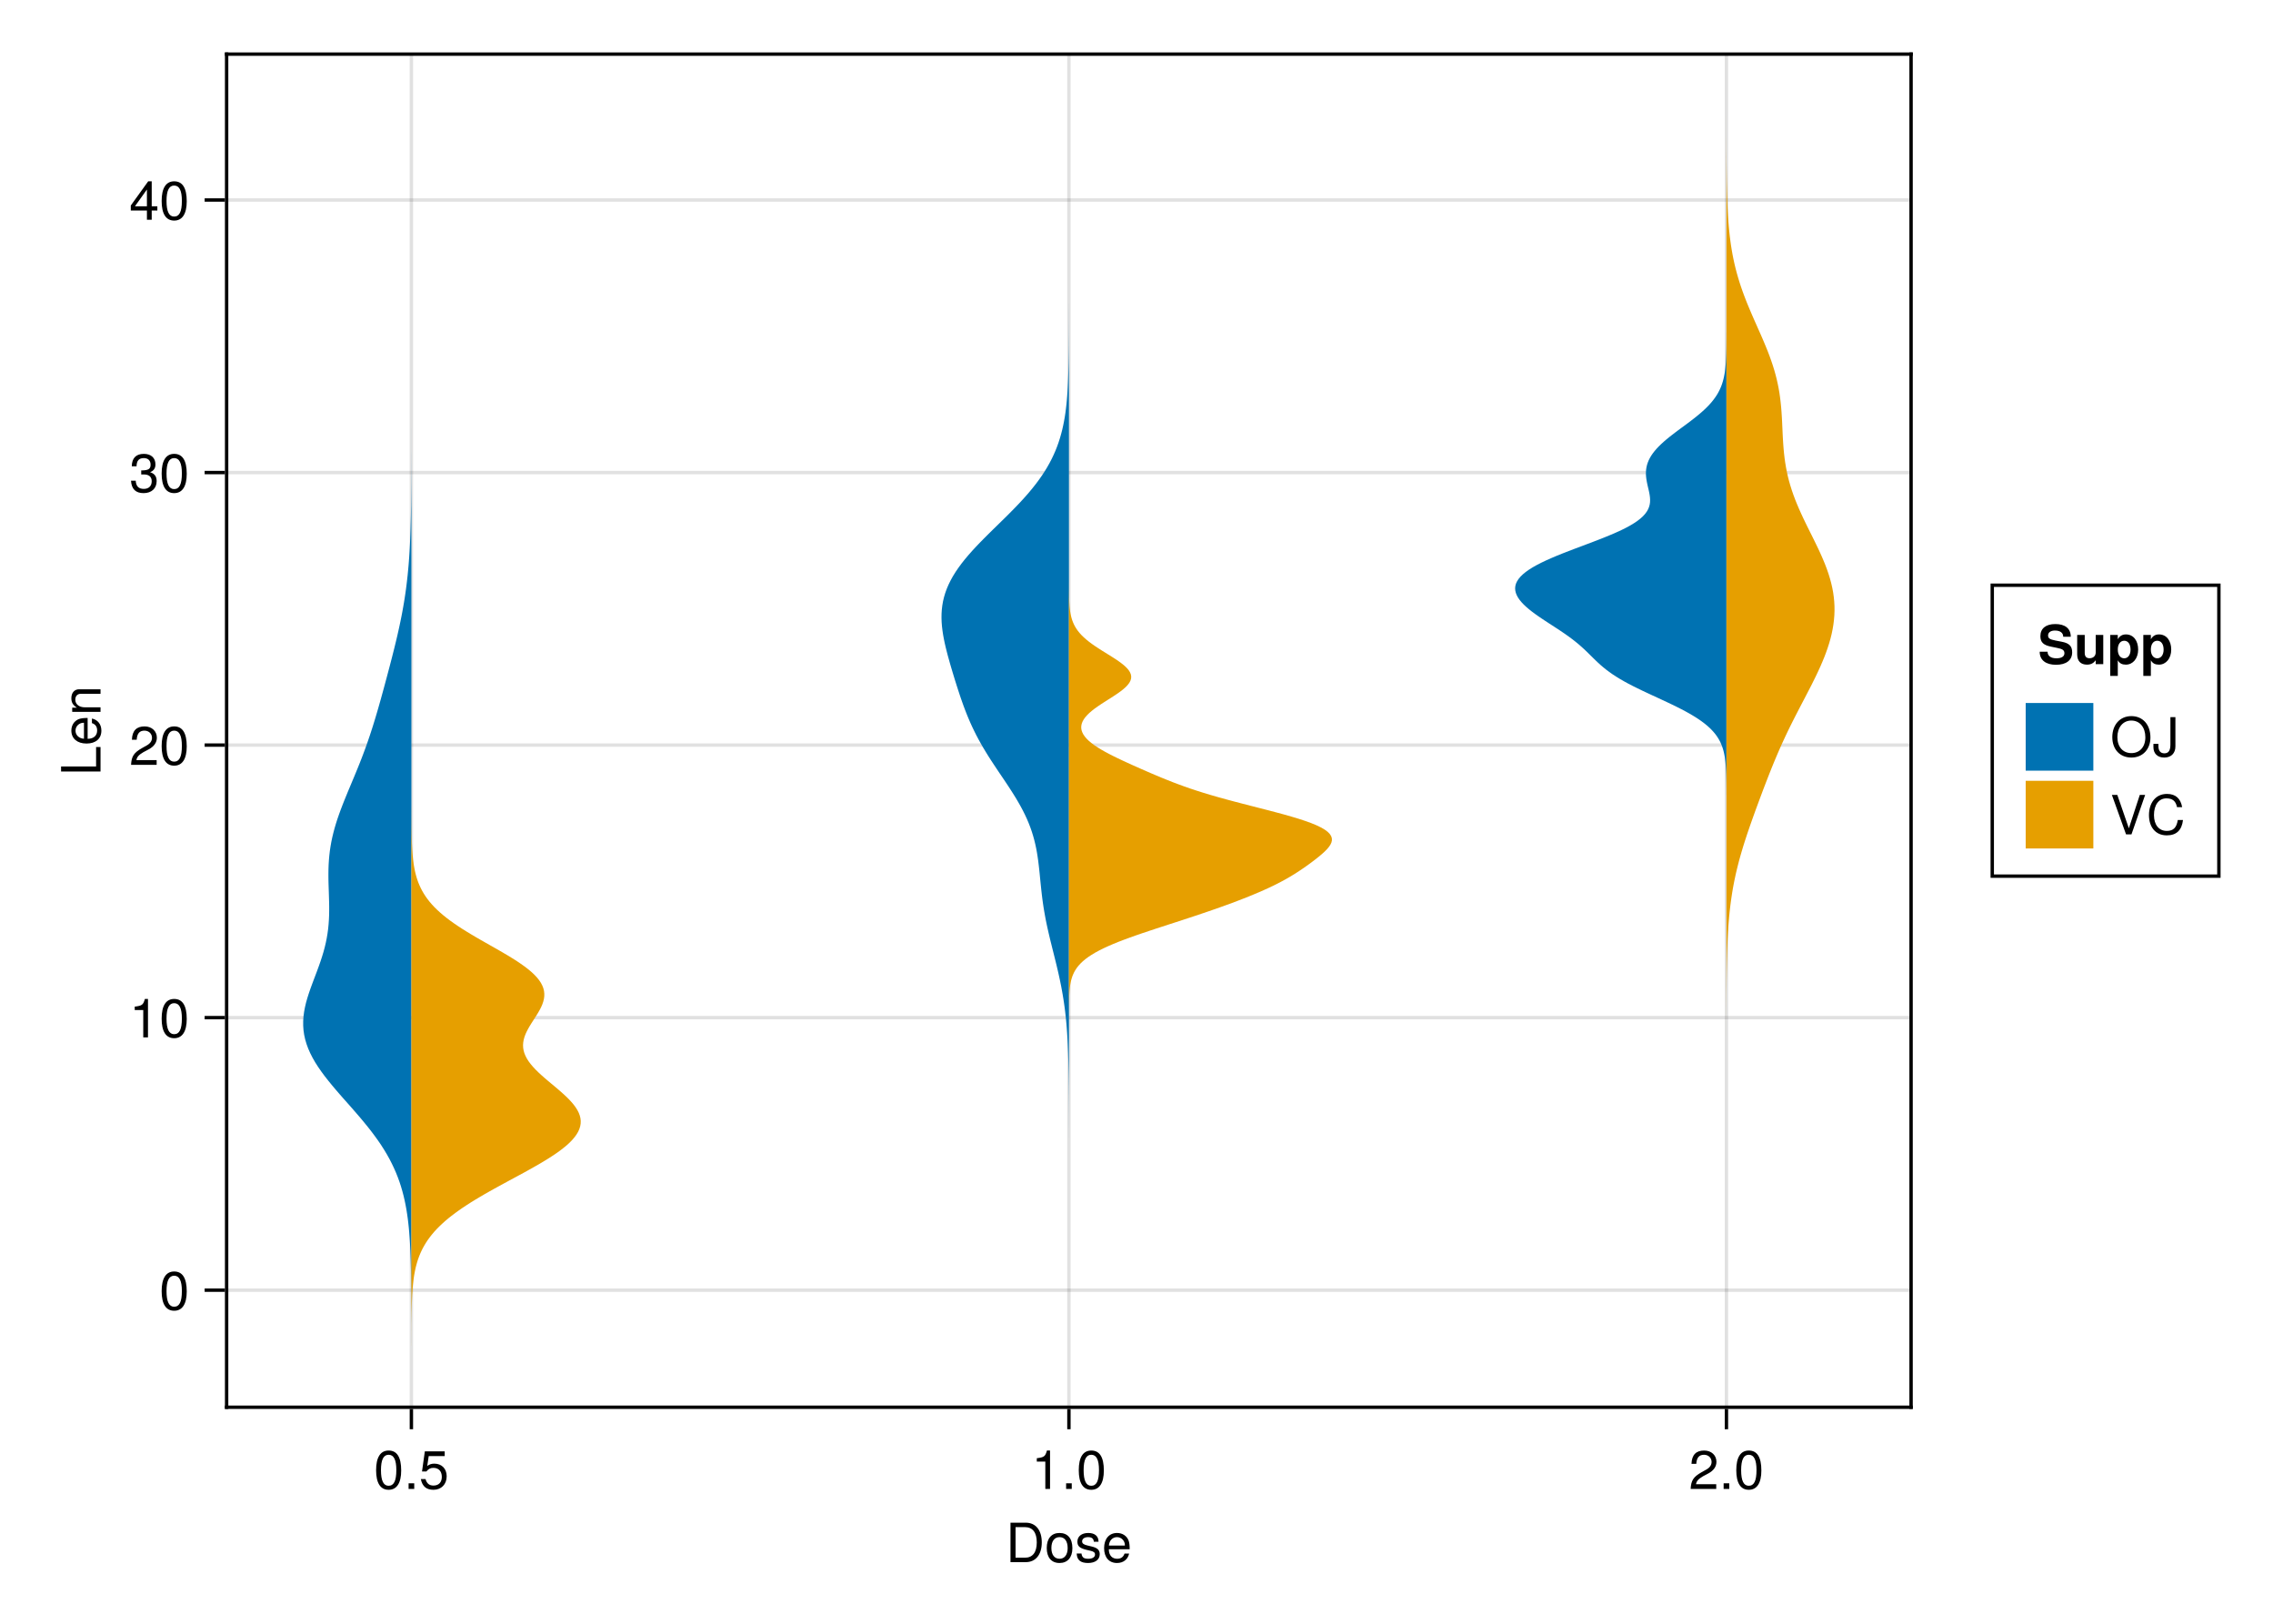 <?xml version="1.0" encoding="UTF-8"?>
<svg xmlns="http://www.w3.org/2000/svg" xmlns:xlink="http://www.w3.org/1999/xlink" width="504pt" height="360pt" viewBox="0 0 504 360" version="1.1">
<defs>
<g>
<symbol overflow="visible" id="glyph0-0-4e6jyXfk">
<path style="stroke:none;" d="M 0.234 -8.75 C 0.234 -8.75 0.234 0 0.234 0 C 0.234 0 5.641 0 5.641 0 C 5.641 0 5.641 -8.75 5.641 -8.75 C 5.641 -8.75 0.234 -8.75 0.234 -8.75 Z M 0.859 -0.625 C 0.859 -0.625 0.859 -8.125 0.859 -8.125 C 0.859 -8.125 5.016 -8.125 5.016 -8.125 C 5.016 -8.125 5.016 -0.625 5.016 -0.625 C 5.016 -0.625 0.859 -0.625 0.859 -0.625 Z M 0.859 -0.625 "/>
</symbol>
<symbol overflow="visible" id="glyph0-1-4e6jyXfk">
<path style="stroke:none;" d="M 8 -4.375 C 8 -1.656 6.641 0 4.438 0 C 4.438 0 1.062 0 1.062 0 C 1.062 0 1.062 -8.75 1.062 -8.75 C 1.062 -8.75 4.438 -8.75 4.438 -8.75 C 6.656 -8.75 8 -7.094 8 -4.375 Z M 6.891 -4.375 C 6.891 -6.594 5.969 -7.766 4.25 -7.766 C 4.25 -7.766 2.188 -7.766 2.188 -7.766 C 2.188 -7.766 2.188 -0.984 2.188 -0.984 C 2.188 -0.984 4.25 -0.984 4.25 -0.984 C 5.969 -0.984 6.891 -2.156 6.891 -4.375 Z M 6.891 -4.375 "/>
</symbol>
<symbol overflow="visible" id="glyph0-2-4e6jyXfk">
<path style="stroke:none;" d="M 6.125 -3.094 C 6.125 -1.031 5.047 0.188 3.281 0.188 C 1.484 0.188 0.438 -1.031 0.438 -3.141 C 0.438 -5.25 1.5 -6.469 3.266 -6.469 C 5.078 -6.469 6.125 -5.266 6.125 -3.094 Z M 5.078 -3.109 C 5.078 -4.672 4.406 -5.547 3.281 -5.547 C 2.156 -5.547 1.469 -4.656 1.469 -3.141 C 1.469 -1.625 2.156 -0.75 3.281 -0.75 C 4.375 -0.75 5.078 -1.625 5.078 -3.109 Z M 5.078 -3.109 "/>
</symbol>
<symbol overflow="visible" id="glyph0-3-4e6jyXfk">
<path style="stroke:none;" d="M 5.516 -1.766 C 5.516 -0.547 4.5 0.188 2.922 0.188 C 1.266 0.188 0.453 -0.469 0.406 -1.922 C 0.406 -1.922 1.469 -1.922 1.469 -1.922 C 1.594 -0.953 2.094 -0.75 3 -0.75 C 3.875 -0.75 4.469 -1.094 4.469 -1.688 C 4.469 -2.141 4.188 -2.344 3.484 -2.516 C 3.484 -2.516 2.562 -2.734 2.562 -2.734 C 1.062 -3.094 0.562 -3.562 0.562 -4.547 C 0.562 -5.719 1.516 -6.469 2.969 -6.469 C 4.422 -6.469 5.25 -5.766 5.25 -4.531 C 5.25 -4.531 4.203 -4.531 4.203 -4.531 C 4.172 -5.203 3.75 -5.547 2.938 -5.547 C 2.125 -5.547 1.609 -5.172 1.609 -4.594 C 1.609 -4.156 1.953 -3.891 2.766 -3.703 C 2.766 -3.703 3.734 -3.469 3.734 -3.469 C 4.984 -3.172 5.516 -2.703 5.516 -1.766 Z M 5.516 -1.766 "/>
</symbol>
<symbol overflow="visible" id="glyph0-4-4e6jyXfk">
<path style="stroke:none;" d="M 6.078 -4.094 C 6.078 -1.297 5.094 0.188 3.297 0.188 C 1.469 0.188 0.516 -1.297 0.516 -4.156 C 0.516 -7.016 1.469 -8.516 3.297 -8.516 C 5.141 -8.516 6.078 -7.047 6.078 -4.094 Z M 5 -4.188 C 5 -6.469 4.438 -7.578 3.297 -7.578 C 2.156 -7.578 1.594 -6.484 1.594 -4.156 C 1.594 -1.828 2.156 -0.703 3.281 -0.703 C 4.453 -0.703 5 -1.781 5 -4.188 Z M 5 -4.188 "/>
</symbol>
<symbol overflow="visible" id="glyph0-5-4e6jyXfk">
<path style="stroke:none;" d="M 6.156 -2.812 C 6.156 -1.016 4.953 0.188 3.234 0.188 C 1.734 0.188 0.766 -0.484 0.422 -2.188 C 0.422 -2.188 1.469 -2.188 1.469 -2.188 C 1.734 -1.219 2.297 -0.75 3.219 -0.75 C 4.375 -0.75 5.078 -1.453 5.078 -2.672 C 5.078 -3.938 4.359 -4.672 3.219 -4.672 C 2.562 -4.672 2.141 -4.469 1.656 -3.875 C 1.656 -3.875 0.688 -3.875 0.688 -3.875 C 0.688 -3.875 1.312 -8.328 1.312 -8.328 C 1.312 -8.328 5.719 -8.328 5.719 -8.328 C 5.719 -8.328 5.719 -7.281 5.719 -7.281 C 5.719 -7.281 2.172 -7.281 2.172 -7.281 C 2.172 -7.281 1.844 -5.094 1.844 -5.094 C 2.328 -5.453 2.812 -5.609 3.406 -5.609 C 5.047 -5.609 6.156 -4.5 6.156 -2.812 Z M 6.156 -2.812 "/>
</symbol>
<symbol overflow="visible" id="glyph0-6-4e6jyXfk">
<path style="stroke:none;" d="M 4.156 0 C 4.156 0 3.109 0 3.109 0 C 3.109 0 3.109 -6.062 3.109 -6.062 C 3.109 -6.062 1.219 -6.062 1.219 -6.062 C 1.219 -6.062 1.219 -6.812 1.219 -6.812 C 2.859 -7.016 3.094 -7.203 3.469 -8.516 C 3.469 -8.516 4.156 -8.516 4.156 -8.516 C 4.156 -8.516 4.156 0 4.156 0 Z M 4.156 0 "/>
</symbol>
<symbol overflow="visible" id="glyph0-7-4e6jyXfk">
<path style="stroke:none;" d="M 2.297 0 C 2.297 0 1.047 0 1.047 0 C 1.047 0 1.047 -1.25 1.047 -1.25 C 1.047 -1.25 2.297 -1.25 2.297 -1.25 C 2.297 -1.25 2.297 0 2.297 0 Z M 2.297 0 "/>
</symbol>
<symbol overflow="visible" id="glyph1-0-4e6jyXfk">
<path style="stroke:none;" d="M 0.234 -8.75 C 0.234 -8.75 0.234 0 0.234 0 C 0.234 0 5.641 0 5.641 0 C 5.641 0 5.641 -8.75 5.641 -8.75 C 5.641 -8.75 0.234 -8.75 0.234 -8.75 Z M 0.859 -0.625 C 0.859 -0.625 0.859 -8.125 0.859 -8.125 C 0.859 -8.125 5.016 -8.125 5.016 -8.125 C 5.016 -8.125 5.016 -0.625 5.016 -0.625 C 5.016 -0.625 0.859 -0.625 0.859 -0.625 Z M 0.859 -0.625 "/>
</symbol>
<symbol overflow="visible" id="glyph1-1-4e6jyXfk">
<path style="stroke:none;" d="M 6.156 -2.859 C 6.156 -2.859 1.531 -2.859 1.531 -2.859 C 1.547 -1.422 2.328 -0.75 3.375 -0.75 C 4.172 -0.75 4.734 -1.078 5.016 -1.906 C 5.016 -1.906 6.031 -1.906 6.031 -1.906 C 5.766 -0.641 4.781 0.188 3.344 0.188 C 1.578 0.188 0.484 -1.047 0.484 -3.109 C 0.484 -5.172 1.609 -6.469 3.359 -6.469 C 4.531 -6.469 5.5 -5.844 5.906 -4.812 C 6.078 -4.344 6.156 -3.766 6.156 -2.859 Z M 5.094 -3.75 C 5.094 -4.734 4.328 -5.547 3.344 -5.547 C 2.344 -5.547 1.625 -4.781 1.547 -3.672 C 1.547 -3.672 5.078 -3.672 5.078 -3.672 C 5.094 -3.703 5.094 -3.75 5.094 -3.75 Z M 5.094 -3.75 "/>
</symbol>
<symbol overflow="visible" id="glyph2-0-4e6jyXfk">
<path style="stroke:none;" d="M 0.234 -8.75 C 0.234 -8.75 0.234 0 0.234 0 C 0.234 0 5.641 0 5.641 0 C 5.641 0 5.641 -8.75 5.641 -8.75 C 5.641 -8.75 0.234 -8.75 0.234 -8.75 Z M 0.859 -0.625 C 0.859 -0.625 0.859 -8.125 0.859 -8.125 C 0.859 -8.125 5.016 -8.125 5.016 -8.125 C 5.016 -8.125 5.016 -0.625 5.016 -0.625 C 5.016 -0.625 0.859 -0.625 0.859 -0.625 Z M 0.859 -0.625 "/>
</symbol>
<symbol overflow="visible" id="glyph2-1-4e6jyXfk">
<path style="stroke:none;" d="M 2.297 0 C 2.297 0 1.047 0 1.047 0 C 1.047 0 1.047 -1.25 1.047 -1.25 C 1.047 -1.25 2.297 -1.25 2.297 -1.25 C 2.297 -1.25 2.297 0 2.297 0 Z M 2.297 0 "/>
</symbol>
<symbol overflow="visible" id="glyph3-0-4e6jyXfk">
<path style="stroke:none;" d="M 0.234 -8.75 C 0.234 -8.75 0.234 0 0.234 0 C 0.234 0 5.641 0 5.641 0 C 5.641 0 5.641 -8.75 5.641 -8.75 C 5.641 -8.75 0.234 -8.75 0.234 -8.75 Z M 0.859 -0.625 C 0.859 -0.625 0.859 -8.125 0.859 -8.125 C 0.859 -8.125 5.016 -8.125 5.016 -8.125 C 5.016 -8.125 5.016 -0.625 5.016 -0.625 C 5.016 -0.625 0.859 -0.625 0.859 -0.625 Z M 0.859 -0.625 "/>
</symbol>
<symbol overflow="visible" id="glyph3-1-4e6jyXfk">
<path style="stroke:none;" d="M 6.125 -6.016 C 6.125 -4.969 5.516 -4.078 4.328 -3.438 C 4.328 -3.438 3.125 -2.797 3.125 -2.797 C 2.094 -2.188 1.703 -1.734 1.594 -1.047 C 1.594 -1.047 6.078 -1.047 6.078 -1.047 C 6.078 -1.047 6.078 0 6.078 0 C 6.078 0 0.406 0 0.406 0 C 0.5 -1.875 1.016 -2.672 2.797 -3.688 C 2.797 -3.688 3.906 -4.312 3.906 -4.312 C 4.656 -4.734 5.047 -5.312 5.047 -5.984 C 5.047 -6.906 4.328 -7.578 3.375 -7.578 C 2.328 -7.578 1.734 -6.984 1.656 -5.562 C 1.656 -5.562 0.594 -5.562 0.594 -5.562 C 0.656 -7.625 1.672 -8.516 3.406 -8.516 C 5.016 -8.516 6.125 -7.453 6.125 -6.016 Z M 6.125 -6.016 "/>
</symbol>
<symbol overflow="visible" id="glyph4-0-4e6jyXfk">
<path style="stroke:none;" d="M -8.75 -0.234 C -8.75 -0.234 0 -0.234 0 -0.234 C 0 -0.234 0 -5.641 0 -5.641 C 0 -5.641 -8.75 -5.641 -8.75 -5.641 C -8.75 -5.641 -8.75 -0.234 -8.75 -0.234 Z M -0.625 -0.859 C -0.625 -0.859 -8.125 -0.859 -8.125 -0.859 C -8.125 -0.859 -8.125 -5.016 -8.125 -5.016 C -8.125 -5.016 -0.625 -5.016 -0.625 -5.016 C -0.625 -5.016 -0.625 -0.859 -0.625 -0.859 Z M -0.625 -0.859 "/>
</symbol>
<symbol overflow="visible" id="glyph4-1-4e6jyXfk">
<path style="stroke:none;" d="M 0 -6.391 C 0 -6.391 0 -0.953 0 -0.953 C 0 -0.953 -8.75 -0.953 -8.75 -0.953 C -8.75 -0.953 -8.75 -2.078 -8.75 -2.078 C -8.75 -2.078 -0.984 -2.078 -0.984 -2.078 C -0.984 -2.078 -0.984 -6.391 -0.984 -6.391 C -0.984 -6.391 0 -6.391 0 -6.391 Z M 0 -6.391 "/>
</symbol>
<symbol overflow="visible" id="glyph5-0-4e6jyXfk">
<path style="stroke:none;" d="M -8.75 -0.234 C -8.75 -0.234 0 -0.234 0 -0.234 C 0 -0.234 0 -5.641 0 -5.641 C 0 -5.641 -8.75 -5.641 -8.75 -5.641 C -8.75 -5.641 -8.75 -0.234 -8.75 -0.234 Z M -0.625 -0.859 C -0.625 -0.859 -8.125 -0.859 -8.125 -0.859 C -8.125 -0.859 -8.125 -5.016 -8.125 -5.016 C -8.125 -5.016 -0.625 -5.016 -0.625 -5.016 C -0.625 -5.016 -0.625 -0.859 -0.625 -0.859 Z M -0.625 -0.859 "/>
</symbol>
<symbol overflow="visible" id="glyph5-1-4e6jyXfk">
<path style="stroke:none;" d="M -2.859 -6.156 C -2.859 -6.156 -2.859 -1.531 -2.859 -1.531 C -1.422 -1.547 -0.75 -2.328 -0.75 -3.375 C -0.75 -4.172 -1.078 -4.734 -1.906 -5.016 C -1.906 -5.016 -1.906 -6.031 -1.906 -6.031 C -0.641 -5.766 0.188 -4.781 0.188 -3.344 C 0.188 -1.578 -1.047 -0.484 -3.109 -0.484 C -5.172 -0.484 -6.469 -1.609 -6.469 -3.359 C -6.469 -4.531 -5.844 -5.5 -4.812 -5.906 C -4.344 -6.078 -3.766 -6.156 -2.859 -6.156 Z M -3.75 -5.094 C -4.734 -5.094 -5.547 -4.328 -5.547 -3.344 C -5.547 -2.344 -4.781 -1.625 -3.672 -1.547 C -3.672 -1.547 -3.672 -5.078 -3.672 -5.078 C -3.703 -5.094 -3.75 -5.094 -3.75 -5.094 Z M -3.75 -5.094 "/>
</symbol>
<symbol overflow="visible" id="glyph5-2-4e6jyXfk">
<path style="stroke:none;" d="M 0 -5.844 C 0 -5.844 0 -4.844 0 -4.844 C 0 -4.844 -4.359 -4.844 -4.359 -4.844 C -5.109 -4.844 -5.594 -4.344 -5.594 -3.547 C -5.594 -2.531 -4.75 -1.844 -3.469 -1.844 C -3.469 -1.844 0 -1.844 0 -1.844 C 0 -1.844 0 -0.844 0 -0.844 C 0 -0.844 -6.281 -0.844 -6.281 -0.844 C -6.281 -0.844 -6.281 -1.766 -6.281 -1.766 C -6.281 -1.766 -5.234 -1.766 -5.234 -1.766 C -6.109 -2.312 -6.469 -2.922 -6.469 -3.859 C -6.469 -5.062 -5.797 -5.844 -4.75 -5.844 C -4.75 -5.844 0 -5.844 0 -5.844 Z M 0 -5.844 "/>
</symbol>
<symbol overflow="visible" id="glyph6-0-4e6jyXfk">
<path style="stroke:none;" d="M 0.234 -8.75 C 0.234 -8.75 0.234 0 0.234 0 C 0.234 0 5.641 0 5.641 0 C 5.641 0 5.641 -8.75 5.641 -8.75 C 5.641 -8.75 0.234 -8.75 0.234 -8.75 Z M 0.859 -0.625 C 0.859 -0.625 0.859 -8.125 0.859 -8.125 C 0.859 -8.125 5.016 -8.125 5.016 -8.125 C 5.016 -8.125 5.016 -0.625 5.016 -0.625 C 5.016 -0.625 0.859 -0.625 0.859 -0.625 Z M 0.859 -0.625 "/>
</symbol>
<symbol overflow="visible" id="glyph6-1-4e6jyXfk">
<path style="stroke:none;" d="M 6.078 -4.094 C 6.078 -1.297 5.094 0.188 3.297 0.188 C 1.469 0.188 0.516 -1.297 0.516 -4.156 C 0.516 -7.016 1.469 -8.516 3.297 -8.516 C 5.141 -8.516 6.078 -7.047 6.078 -4.094 Z M 5 -4.188 C 5 -6.469 4.438 -7.578 3.297 -7.578 C 2.156 -7.578 1.594 -6.484 1.594 -4.156 C 1.594 -1.828 2.156 -0.703 3.281 -0.703 C 4.453 -0.703 5 -1.781 5 -4.188 Z M 5 -4.188 "/>
</symbol>
<symbol overflow="visible" id="glyph7-0-4e6jyXfk">
<path style="stroke:none;" d="M 0.234 -8.75 C 0.234 -8.75 0.234 0 0.234 0 C 0.234 0 5.641 0 5.641 0 C 5.641 0 5.641 -8.75 5.641 -8.75 C 5.641 -8.75 0.234 -8.75 0.234 -8.75 Z M 0.859 -0.625 C 0.859 -0.625 0.859 -8.125 0.859 -8.125 C 0.859 -8.125 5.016 -8.125 5.016 -8.125 C 5.016 -8.125 5.016 -0.625 5.016 -0.625 C 5.016 -0.625 0.859 -0.625 0.859 -0.625 Z M 0.859 -0.625 "/>
</symbol>
<symbol overflow="visible" id="glyph7-1-4e6jyXfk">
<path style="stroke:none;" d="M 6.078 -4.094 C 6.078 -1.297 5.094 0.188 3.297 0.188 C 1.469 0.188 0.516 -1.297 0.516 -4.156 C 0.516 -7.016 1.469 -8.516 3.297 -8.516 C 5.141 -8.516 6.078 -7.047 6.078 -4.094 Z M 5 -4.188 C 5 -6.469 4.438 -7.578 3.297 -7.578 C 2.156 -7.578 1.594 -6.484 1.594 -4.156 C 1.594 -1.828 2.156 -0.703 3.281 -0.703 C 4.453 -0.703 5 -1.781 5 -4.188 Z M 5 -4.188 "/>
</symbol>
<symbol overflow="visible" id="glyph8-0-4e6jyXfk">
<path style="stroke:none;" d="M 0.234 -8.75 C 0.234 -8.75 0.234 0 0.234 0 C 0.234 0 5.641 0 5.641 0 C 5.641 0 5.641 -8.75 5.641 -8.75 C 5.641 -8.75 0.234 -8.75 0.234 -8.75 Z M 0.859 -0.625 C 0.859 -0.625 0.859 -8.125 0.859 -8.125 C 0.859 -8.125 5.016 -8.125 5.016 -8.125 C 5.016 -8.125 5.016 -0.625 5.016 -0.625 C 5.016 -0.625 0.859 -0.625 0.859 -0.625 Z M 0.859 -0.625 "/>
</symbol>
<symbol overflow="visible" id="glyph8-1-4e6jyXfk">
<path style="stroke:none;" d="M 6.125 -6.016 C 6.125 -4.969 5.516 -4.078 4.328 -3.438 C 4.328 -3.438 3.125 -2.797 3.125 -2.797 C 2.094 -2.188 1.703 -1.734 1.594 -1.047 C 1.594 -1.047 6.078 -1.047 6.078 -1.047 C 6.078 -1.047 6.078 0 6.078 0 C 6.078 0 0.406 0 0.406 0 C 0.5 -1.875 1.016 -2.672 2.797 -3.688 C 2.797 -3.688 3.906 -4.312 3.906 -4.312 C 4.656 -4.734 5.047 -5.312 5.047 -5.984 C 5.047 -6.906 4.328 -7.578 3.375 -7.578 C 2.328 -7.578 1.734 -6.984 1.656 -5.562 C 1.656 -5.562 0.594 -5.562 0.594 -5.562 C 0.656 -7.625 1.672 -8.516 3.406 -8.516 C 5.016 -8.516 6.125 -7.453 6.125 -6.016 Z M 6.125 -6.016 "/>
</symbol>
<symbol overflow="visible" id="glyph9-0-4e6jyXfk">
<path style="stroke:none;" d="M 0.234 -8.75 C 0.234 -8.75 0.234 0 0.234 0 C 0.234 0 5.641 0 5.641 0 C 5.641 0 5.641 -8.75 5.641 -8.75 C 5.641 -8.75 0.234 -8.75 0.234 -8.75 Z M 0.859 -0.625 C 0.859 -0.625 0.859 -8.125 0.859 -8.125 C 0.859 -8.125 5.016 -8.125 5.016 -8.125 C 5.016 -8.125 5.016 -0.625 5.016 -0.625 C 5.016 -0.625 0.859 -0.625 0.859 -0.625 Z M 0.859 -0.625 "/>
</symbol>
<symbol overflow="visible" id="glyph9-1-4e6jyXfk">
<path style="stroke:none;" d="M 6.078 -4.094 C 6.078 -1.297 5.094 0.188 3.297 0.188 C 1.469 0.188 0.516 -1.297 0.516 -4.156 C 0.516 -7.016 1.469 -8.516 3.297 -8.516 C 5.141 -8.516 6.078 -7.047 6.078 -4.094 Z M 5 -4.188 C 5 -6.469 4.438 -7.578 3.297 -7.578 C 2.156 -7.578 1.594 -6.484 1.594 -4.156 C 1.594 -1.828 2.156 -0.703 3.281 -0.703 C 4.453 -0.703 5 -1.781 5 -4.188 Z M 5 -4.188 "/>
</symbol>
<symbol overflow="visible" id="glyph10-0-4e6jyXfk">
<path style="stroke:none;" d="M 0.234 -8.75 C 0.234 -8.75 0.234 0 0.234 0 C 0.234 0 5.641 0 5.641 0 C 5.641 0 5.641 -8.75 5.641 -8.75 C 5.641 -8.75 0.234 -8.75 0.234 -8.75 Z M 0.859 -0.625 C 0.859 -0.625 0.859 -8.125 0.859 -8.125 C 0.859 -8.125 5.016 -8.125 5.016 -8.125 C 5.016 -8.125 5.016 -0.625 5.016 -0.625 C 5.016 -0.625 0.859 -0.625 0.859 -0.625 Z M 0.859 -0.625 "/>
</symbol>
<symbol overflow="visible" id="glyph10-1-4e6jyXfk">
<path style="stroke:none;" d="M 6.078 -2.469 C 6.078 -0.859 4.938 0.188 3.188 0.188 C 1.453 0.188 0.516 -0.672 0.391 -2.562 C 0.391 -2.562 1.438 -2.562 1.438 -2.562 C 1.516 -1.328 2.078 -0.75 3.234 -0.75 C 4.328 -0.75 4.984 -1.391 4.984 -2.453 C 4.984 -3.406 4.391 -3.953 3.234 -3.953 C 3.234 -3.953 2.656 -3.953 2.656 -3.953 C 2.656 -3.953 2.656 -4.844 2.656 -4.844 C 4.344 -4.844 4.734 -5.219 4.734 -6.125 C 4.734 -7.031 4.172 -7.578 3.234 -7.578 C 2.156 -7.578 1.641 -7.016 1.625 -5.766 C 1.625 -5.766 0.562 -5.766 0.562 -5.766 C 0.594 -7.578 1.516 -8.516 3.234 -8.516 C 4.844 -8.516 5.812 -7.625 5.812 -6.172 C 5.812 -5.312 5.422 -4.766 4.625 -4.453 C 5.656 -4.109 6.078 -3.5 6.078 -2.469 Z M 6.078 -2.469 "/>
</symbol>
<symbol overflow="visible" id="glyph10-2-4e6jyXfk">
<path style="stroke:none;" d="M 8.906 -4.234 C 8.906 -1.672 7.25 0.219 4.688 0.219 C 2.156 0.219 0.453 -1.578 0.453 -4.312 C 0.453 -7.047 2.156 -8.969 4.672 -8.969 C 7.234 -8.969 8.906 -7.062 8.906 -4.234 Z M 7.781 -4.266 C 7.781 -6.469 6.562 -7.984 4.672 -7.984 C 2.812 -7.984 1.578 -6.469 1.578 -4.312 C 1.578 -2.141 2.812 -0.766 4.688 -0.766 C 6.531 -0.766 7.781 -2.141 7.781 -4.266 Z M 7.781 -4.266 "/>
</symbol>
<symbol overflow="visible" id="glyph10-3-4e6jyXfk">
<path style="stroke:none;" d="M 5.109 -2.25 C 5.109 -0.734 4.156 0.219 2.641 0.219 C 1.109 0.219 0.234 -0.688 0.234 -2.094 C 0.234 -2.094 0.234 -2.812 0.234 -2.812 C 0.234 -2.812 1.344 -2.812 1.344 -2.812 C 1.344 -2.812 1.344 -2.297 1.344 -2.297 C 1.344 -1.281 1.812 -0.719 2.656 -0.719 C 3.5 -0.719 4 -1.219 4 -2.656 C 4 -2.656 4 -8.75 4 -8.75 C 4 -8.75 5.109 -8.75 5.109 -8.75 C 5.109 -8.75 5.109 -2.25 5.109 -2.25 Z M 5.109 -2.25 "/>
</symbol>
<symbol overflow="visible" id="glyph11-0-4e6jyXfk">
<path style="stroke:none;" d="M 0.234 -8.75 C 0.234 -8.75 0.234 0 0.234 0 C 0.234 0 5.641 0 5.641 0 C 5.641 0 5.641 -8.75 5.641 -8.75 C 5.641 -8.75 0.234 -8.75 0.234 -8.75 Z M 0.859 -0.625 C 0.859 -0.625 0.859 -8.125 0.859 -8.125 C 0.859 -8.125 5.016 -8.125 5.016 -8.125 C 5.016 -8.125 5.016 -0.625 5.016 -0.625 C 5.016 -0.625 0.859 -0.625 0.859 -0.625 Z M 0.859 -0.625 "/>
</symbol>
<symbol overflow="visible" id="glyph11-1-4e6jyXfk">
<path style="stroke:none;" d="M 6.078 -4.094 C 6.078 -1.297 5.094 0.188 3.297 0.188 C 1.469 0.188 0.516 -1.297 0.516 -4.156 C 0.516 -7.016 1.469 -8.516 3.297 -8.516 C 5.141 -8.516 6.078 -7.047 6.078 -4.094 Z M 5 -4.188 C 5 -6.469 4.438 -7.578 3.297 -7.578 C 2.156 -7.578 1.594 -6.484 1.594 -4.156 C 1.594 -1.828 2.156 -0.703 3.281 -0.703 C 4.453 -0.703 5 -1.781 5 -4.188 Z M 5 -4.188 "/>
</symbol>
<symbol overflow="visible" id="glyph12-0-4e6jyXfk">
<path style="stroke:none;" d="M 0.234 -8.75 C 0.234 -8.75 0.234 0 0.234 0 C 0.234 0 5.641 0 5.641 0 C 5.641 0 5.641 -8.75 5.641 -8.75 C 5.641 -8.75 0.234 -8.75 0.234 -8.75 Z M 0.859 -0.625 C 0.859 -0.625 0.859 -8.125 0.859 -8.125 C 0.859 -8.125 5.016 -8.125 5.016 -8.125 C 5.016 -8.125 5.016 -0.625 5.016 -0.625 C 5.016 -0.625 0.859 -0.625 0.859 -0.625 Z M 0.859 -0.625 "/>
</symbol>
<symbol overflow="visible" id="glyph12-1-4e6jyXfk">
<path style="stroke:none;" d="M 6.234 -2.047 C 6.234 -2.047 4.984 -2.047 4.984 -2.047 C 4.984 -2.047 4.984 0 4.984 0 C 4.984 0 3.922 0 3.922 0 C 3.922 0 3.922 -2.047 3.922 -2.047 C 3.922 -2.047 0.344 -2.047 0.344 -2.047 C 0.344 -2.047 0.344 -3.156 0.344 -3.156 C 0.344 -3.156 4.203 -8.516 4.203 -8.516 C 4.203 -8.516 4.984 -8.516 4.984 -8.516 C 4.984 -8.516 4.984 -2.984 4.984 -2.984 C 4.984 -2.984 6.234 -2.984 6.234 -2.984 C 6.234 -2.984 6.234 -2.047 6.234 -2.047 Z M 3.922 -2.984 C 3.922 -2.984 3.922 -6.703 3.922 -6.703 C 3.922 -6.703 1.266 -2.984 1.266 -2.984 C 1.266 -2.984 3.922 -2.984 3.922 -2.984 Z M 3.922 -2.984 "/>
</symbol>
<symbol overflow="visible" id="glyph13-0-4e6jyXfk">
<path style="stroke:none;" d="M 0.234 -8.75 C 0.234 -8.75 0.234 0 0.234 0 C 0.234 0 5.641 0 5.641 0 C 5.641 0 5.641 -8.75 5.641 -8.75 C 5.641 -8.75 0.234 -8.75 0.234 -8.75 Z M 0.859 -0.625 C 0.859 -0.625 0.859 -8.125 0.859 -8.125 C 0.859 -8.125 5.016 -8.125 5.016 -8.125 C 5.016 -8.125 5.016 -0.625 5.016 -0.625 C 5.016 -0.625 0.859 -0.625 0.859 -0.625 Z M 0.859 -0.625 "/>
</symbol>
<symbol overflow="visible" id="glyph13-1-4e6jyXfk">
<path style="stroke:none;" d="M 6.078 -4.094 C 6.078 -1.297 5.094 0.188 3.297 0.188 C 1.469 0.188 0.516 -1.297 0.516 -4.156 C 0.516 -7.016 1.469 -8.516 3.297 -8.516 C 5.141 -8.516 6.078 -7.047 6.078 -4.094 Z M 5 -4.188 C 5 -6.469 4.438 -7.578 3.297 -7.578 C 2.156 -7.578 1.594 -6.484 1.594 -4.156 C 1.594 -1.828 2.156 -0.703 3.281 -0.703 C 4.453 -0.703 5 -1.781 5 -4.188 Z M 5 -4.188 "/>
</symbol>
<symbol overflow="visible" id="glyph14-0-4e6jyXfk">
<path style="stroke:none;" d="M 0.234 -8.75 C 0.234 -8.75 0.234 0 0.234 0 C 0.234 0 5.641 0 5.641 0 C 5.641 0 5.641 -8.75 5.641 -8.75 C 5.641 -8.75 0.234 -8.75 0.234 -8.75 Z M 0.859 -0.625 C 0.859 -0.625 0.859 -8.125 0.859 -8.125 C 0.859 -8.125 5.016 -8.125 5.016 -8.125 C 5.016 -8.125 5.016 -0.625 5.016 -0.625 C 5.016 -0.625 0.859 -0.625 0.859 -0.625 Z M 0.859 -0.625 "/>
</symbol>
<symbol overflow="visible" id="glyph14-1-4e6jyXfk">
<path style="stroke:none;" d="M 7.594 -2.625 C 7.594 -0.859 6.266 0.141 4.016 0.141 C 1.781 0.141 0.391 -0.875 0.391 -2.75 C 0.391 -2.75 2.141 -2.75 2.141 -2.75 C 2.141 -1.812 2.875 -1.297 4.109 -1.297 C 5.203 -1.297 5.875 -1.688 5.875 -2.406 C 5.875 -3.125 5.422 -3.375 4.219 -3.609 C 4.219 -3.609 3 -3.859 3 -3.859 C 1.219 -4.203 0.547 -4.844 0.547 -6.203 C 0.547 -7.906 1.75 -8.891 3.859 -8.891 C 5.984 -8.891 7.281 -7.938 7.281 -6.078 C 7.281 -6.078 5.609 -6.078 5.609 -6.078 C 5.609 -6.969 4.906 -7.453 3.766 -7.453 C 2.844 -7.453 2.25 -7.031 2.25 -6.375 C 2.25 -5.734 2.625 -5.484 3.906 -5.234 C 3.906 -5.234 5.281 -4.969 5.281 -4.969 C 6.906 -4.656 7.594 -4.016 7.594 -2.625 Z M 7.594 -2.625 "/>
</symbol>
<symbol overflow="visible" id="glyph14-2-4e6jyXfk">
<path style="stroke:none;" d="M 6.484 0 C 6.484 0 4.812 0 4.812 0 C 4.812 0 4.812 -0.859 4.812 -0.859 C 4.328 -0.219 3.75 0.109 2.875 0.109 C 1.484 0.109 0.703 -0.703 0.703 -2.141 C 0.703 -2.141 0.703 -6.484 0.703 -6.484 C 0.703 -6.484 2.375 -6.484 2.375 -6.484 C 2.375 -6.484 2.375 -2.484 2.375 -2.484 C 2.375 -1.703 2.734 -1.312 3.453 -1.312 C 4.266 -1.312 4.812 -1.828 4.812 -2.594 C 4.812 -2.594 4.812 -6.484 4.812 -6.484 C 4.812 -6.484 6.484 -6.484 6.484 -6.484 C 6.484 -6.484 6.484 0 6.484 0 Z M 6.484 0 "/>
</symbol>
<symbol overflow="visible" id="glyph14-3-4e6jyXfk">
<path style="stroke:none;" d="M 6.891 -3.234 C 6.891 -1.266 5.734 0.109 4.172 0.109 C 3.359 0.109 2.781 -0.141 2.375 -0.859 C 2.375 -0.859 2.375 2.609 2.375 2.609 C 2.375 2.609 0.703 2.609 0.703 2.609 C 0.703 2.609 0.703 -6.484 0.703 -6.484 C 0.703 -6.484 2.375 -6.484 2.375 -6.484 C 2.375 -6.484 2.375 -5.516 2.375 -5.516 C 2.781 -6.234 3.359 -6.594 4.172 -6.594 C 5.875 -6.594 6.891 -5.156 6.891 -3.234 Z M 5.203 -3.219 C 5.203 -4.453 4.641 -5.188 3.797 -5.188 C 2.953 -5.188 2.375 -4.453 2.375 -3.234 C 2.375 -2.031 2.953 -1.297 3.797 -1.297 C 4.625 -1.297 5.203 -2.047 5.203 -3.219 Z M 5.203 -3.219 "/>
</symbol>
<symbol overflow="visible" id="glyph15-0-4e6jyXfk">
<path style="stroke:none;" d="M 0.234 -8.75 C 0.234 -8.75 0.234 0 0.234 0 C 0.234 0 5.641 0 5.641 0 C 5.641 0 5.641 -8.75 5.641 -8.75 C 5.641 -8.75 0.234 -8.75 0.234 -8.75 Z M 0.859 -0.625 C 0.859 -0.625 0.859 -8.125 0.859 -8.125 C 0.859 -8.125 5.016 -8.125 5.016 -8.125 C 5.016 -8.125 5.016 -0.625 5.016 -0.625 C 5.016 -0.625 0.859 -0.625 0.859 -0.625 Z M 0.859 -0.625 "/>
</symbol>
<symbol overflow="visible" id="glyph15-1-4e6jyXfk">
<path style="stroke:none;" d="M 7.734 -8.75 C 7.734 -8.75 4.703 0 4.703 0 C 4.703 0 3.5 0 3.5 0 C 3.5 0 0.359 -8.75 0.359 -8.75 C 0.359 -8.75 1.562 -8.75 1.562 -8.75 C 1.562 -8.75 4.125 -1.344 4.125 -1.344 C 4.125 -1.344 6.547 -8.75 6.547 -8.75 C 6.547 -8.75 7.734 -8.75 7.734 -8.75 Z M 7.734 -8.75 "/>
</symbol>
<symbol overflow="visible" id="glyph16-0-4e6jyXfk">
<path style="stroke:none;" d="M 0.234 -8.75 C 0.234 -8.75 0.234 0 0.234 0 C 0.234 0 5.641 0 5.641 0 C 5.641 0 5.641 -8.75 5.641 -8.75 C 5.641 -8.75 0.234 -8.75 0.234 -8.75 Z M 0.859 -0.625 C 0.859 -0.625 0.859 -8.125 0.859 -8.125 C 0.859 -8.125 5.016 -8.125 5.016 -8.125 C 5.016 -8.125 5.016 -0.625 5.016 -0.625 C 5.016 -0.625 0.859 -0.625 0.859 -0.625 Z M 0.859 -0.625 "/>
</symbol>
<symbol overflow="visible" id="glyph16-1-4e6jyXfk">
<path style="stroke:none;" d="M 8.125 -3.188 C 7.859 -0.906 6.656 0.219 4.531 0.219 C 1.953 0.219 0.578 -1.719 0.578 -4.266 C 0.578 -6.828 1.922 -8.969 4.578 -8.969 C 6.484 -8.969 7.594 -7.953 7.938 -6.031 C 7.938 -6.031 6.797 -6.031 6.797 -6.031 C 6.531 -7.375 5.812 -7.984 4.438 -7.984 C 2.75 -7.984 1.688 -6.531 1.688 -4.281 C 1.688 -2.094 2.797 -0.766 4.531 -0.766 C 6.016 -0.766 6.703 -1.531 6.969 -3.188 C 6.969 -3.188 8.125 -3.188 8.125 -3.188 Z M 8.125 -3.188 "/>
</symbol>
</g>
</defs>
<g id="surface1-4e6jyXfk">
<rect x="0" y="0" width="504" height="360" style="fill:rgb(100%,100%,100%);fill-opacity:1;stroke:none;"/>
<path style=" stroke:none;fill-rule:nonzero;fill:rgb(100%,100%,100%);fill-opacity:1;" d="M 50.25 312 L 423.75 312 L 423.75 12 L 50.25 12 Z M 50.25 312 "/>
<path style="fill:none;stroke-width:1;stroke-linecap:butt;stroke-linejoin:miter;stroke:rgb(0%,0%,0%);stroke-opacity:0.12;stroke-miterlimit:2;" d="M 121.625 416 L 121.625 16 " transform="matrix(0.75,0,0,0.75,0,0)"/>
<path style="fill:none;stroke-width:1;stroke-linecap:butt;stroke-linejoin:miter;stroke:rgb(0%,0%,0%);stroke-opacity:0.12;stroke-miterlimit:2;" d="M 316.021 416 L 316.021 16 " transform="matrix(0.75,0,0,0.75,0,0)"/>
<path style="fill:none;stroke-width:1;stroke-linecap:butt;stroke-linejoin:miter;stroke:rgb(0%,0%,0%);stroke-opacity:0.12;stroke-miterlimit:2;" d="M 510.411 416 L 510.411 16 " transform="matrix(0.75,0,0,0.75,0,0)"/>
<path style="fill:none;stroke-width:1;stroke-linecap:butt;stroke-linejoin:miter;stroke:rgb(0%,0%,0%);stroke-opacity:0.12;stroke-miterlimit:2;" d="M 67 381.391 L 565 381.391 " transform="matrix(0.75,0,0,0.75,0,0)"/>
<path style="fill:none;stroke-width:1;stroke-linecap:butt;stroke-linejoin:miter;stroke:rgb(0%,0%,0%);stroke-opacity:0.12;stroke-miterlimit:2;" d="M 67 300.823 L 565 300.823 " transform="matrix(0.75,0,0,0.75,0,0)"/>
<path style="fill:none;stroke-width:1;stroke-linecap:butt;stroke-linejoin:miter;stroke:rgb(0%,0%,0%);stroke-opacity:0.12;stroke-miterlimit:2;" d="M 67 220.26 L 565 220.26 " transform="matrix(0.75,0,0,0.75,0,0)"/>
<path style="fill:none;stroke-width:1;stroke-linecap:butt;stroke-linejoin:miter;stroke:rgb(0%,0%,0%);stroke-opacity:0.12;stroke-miterlimit:2;" d="M 67 139.693 L 565 139.693 " transform="matrix(0.75,0,0,0.75,0,0)"/>
<path style="fill:none;stroke-width:1;stroke-linecap:butt;stroke-linejoin:miter;stroke:rgb(0%,0%,0%);stroke-opacity:0.12;stroke-miterlimit:2;" d="M 67 59.125 L 565 59.125 " transform="matrix(0.75,0,0,0.75,0,0)"/>
<g style="fill:rgb(0%,0%,0%);fill-opacity:1;">
  <use xlink:href="#glyph0-1-4e6jyXfk" x="222.996" y="346.344"/>
</g>
<g style="fill:rgb(0%,0%,0%);fill-opacity:1;">
  <use xlink:href="#glyph0-2-4e6jyXfk" x="231.66" y="346.344"/>
</g>
<g style="fill:rgb(0%,0%,0%);fill-opacity:1;">
  <use xlink:href="#glyph0-3-4e6jyXfk" x="238.332" y="346.344"/>
</g>
<g style="fill:rgb(0%,0%,0%);fill-opacity:1;">
  <use xlink:href="#glyph1-1-4e6jyXfk" x="244.332" y="346.344"/>
</g>
<g style="fill:rgb(0%,0%,0%);fill-opacity:1;">
  <use xlink:href="#glyph0-4-4e6jyXfk" x="82.88" y="330.114"/>
</g>
<g style="fill:rgb(0%,0%,0%);fill-opacity:1;">
  <use xlink:href="#glyph2-1-4e6jyXfk" x="89.552" y="330.114"/>
</g>
<g style="fill:rgb(0%,0%,0%);fill-opacity:1;">
  <use xlink:href="#glyph0-5-4e6jyXfk" x="92.888" y="330.114"/>
</g>
<g style="fill:rgb(0%,0%,0%);fill-opacity:1;">
  <use xlink:href="#glyph0-6-4e6jyXfk" x="228.674" y="330.114"/>
</g>
<g style="fill:rgb(0%,0%,0%);fill-opacity:1;">
  <use xlink:href="#glyph0-7-4e6jyXfk" x="235.346" y="330.114"/>
</g>
<g style="fill:rgb(0%,0%,0%);fill-opacity:1;">
  <use xlink:href="#glyph0-4-4e6jyXfk" x="238.682" y="330.114"/>
</g>
<g style="fill:rgb(0%,0%,0%);fill-opacity:1;">
  <use xlink:href="#glyph3-1-4e6jyXfk" x="374.468" y="330.114"/>
</g>
<g style="fill:rgb(0%,0%,0%);fill-opacity:1;">
  <use xlink:href="#glyph0-7-4e6jyXfk" x="381.14" y="330.114"/>
</g>
<g style="fill:rgb(0%,0%,0%);fill-opacity:1;">
  <use xlink:href="#glyph0-4-4e6jyXfk" x="384.476" y="330.114"/>
</g>
<g style="fill:rgb(0%,0%,0%);fill-opacity:1;">
  <use xlink:href="#glyph4-1-4e6jyXfk" x="22.29" y="172.008"/>
</g>
<g style="fill:rgb(0%,0%,0%);fill-opacity:1;">
  <use xlink:href="#glyph5-1-4e6jyXfk" x="22.29" y="165.336"/>
</g>
<g style="fill:rgb(0%,0%,0%);fill-opacity:1;">
  <use xlink:href="#glyph5-2-4e6jyXfk" x="22.29" y="158.664"/>
</g>
<g style="fill:rgb(0%,0%,0%);fill-opacity:1;">
  <use xlink:href="#glyph6-1-4e6jyXfk" x="35.328" y="290.418"/>
</g>
<g style="fill:rgb(0%,0%,0%);fill-opacity:1;">
  <use xlink:href="#glyph0-6-4e6jyXfk" x="28.656" y="229.993"/>
</g>
<g style="fill:rgb(0%,0%,0%);fill-opacity:1;">
  <use xlink:href="#glyph7-1-4e6jyXfk" x="35.328" y="229.993"/>
</g>
<g style="fill:rgb(0%,0%,0%);fill-opacity:1;">
  <use xlink:href="#glyph8-1-4e6jyXfk" x="28.656" y="169.568"/>
</g>
<g style="fill:rgb(0%,0%,0%);fill-opacity:1;">
  <use xlink:href="#glyph9-1-4e6jyXfk" x="35.328" y="169.568"/>
</g>
<g style="fill:rgb(0%,0%,0%);fill-opacity:1;">
  <use xlink:href="#glyph10-1-4e6jyXfk" x="28.656" y="109.143"/>
</g>
<g style="fill:rgb(0%,0%,0%);fill-opacity:1;">
  <use xlink:href="#glyph11-1-4e6jyXfk" x="35.328" y="109.143"/>
</g>
<g style="fill:rgb(0%,0%,0%);fill-opacity:1;">
  <use xlink:href="#glyph12-1-4e6jyXfk" x="28.656" y="48.718"/>
</g>
<g style="fill:rgb(0%,0%,0%);fill-opacity:1;">
  <use xlink:href="#glyph13-1-4e6jyXfk" x="35.328" y="48.718"/>
</g>
<path style=" stroke:none;fill-rule:nonzero;fill:rgb(0%,44.706%,69.804%);fill-opacity:1;" d="M 91.219 94.918 L 91.215 94.918 L 91.215 100.016 L 91.211 101.035 L 91.211 102.055 L 91.207 103.07 L 91.207 104.09 L 91.203 105.109 L 91.195 106.129 L 91.191 107.148 L 91.176 109.188 L 91.168 110.203 L 91.145 112.242 L 91.125 113.262 L 91.109 114.281 L 91.086 115.301 L 91.031 117.34 L 90.996 118.355 L 90.957 119.375 L 90.91 120.395 L 90.859 121.414 L 90.801 122.434 L 90.734 123.453 L 90.66 124.473 L 90.578 125.492 L 90.484 126.508 L 90.387 127.527 L 90.273 128.547 L 90.152 129.566 L 90.023 130.586 L 89.879 131.605 L 89.727 132.625 L 89.562 133.645 L 89.387 134.66 L 89.203 135.68 L 89.008 136.699 L 88.801 137.719 L 88.586 138.738 L 88.363 139.758 L 88.133 140.777 L 87.895 141.793 L 87.648 142.812 L 87.398 143.832 L 86.883 145.871 L 86.352 147.91 L 86.082 148.93 L 85.812 149.945 L 85.266 151.984 L 84.988 153.004 L 84.426 155.043 L 83.848 157.082 L 83.551 158.098 L 83.25 159.117 L 82.938 160.137 L 82.621 161.156 L 82.293 162.176 L 81.957 163.195 L 81.609 164.215 L 81.254 165.234 L 80.883 166.25 L 80.504 167.27 L 80.113 168.289 L 79.711 169.309 L 79.301 170.328 L 78.883 171.348 L 78.461 172.367 L 78.035 173.383 L 77.609 174.402 L 77.18 175.422 L 76.762 176.441 L 76.348 177.461 L 75.945 178.48 L 75.555 179.5 L 75.184 180.52 L 74.832 181.535 L 74.504 182.555 L 74.203 183.574 L 73.93 184.594 L 73.684 185.613 L 73.469 186.633 L 73.289 187.652 L 73.137 188.672 L 73.02 189.688 L 72.93 190.707 L 72.867 191.727 L 72.832 192.746 L 72.82 193.766 L 72.824 194.785 L 72.844 195.805 L 72.875 196.82 L 72.91 197.84 L 72.941 198.859 L 72.969 199.879 L 72.988 200.898 L 72.988 201.918 L 72.973 202.938 L 72.926 203.957 L 72.855 204.973 L 72.754 205.992 L 72.613 207.012 L 72.441 208.031 L 72.234 209.051 L 71.992 210.07 L 71.715 211.09 L 71.406 212.109 L 71.074 213.125 L 70.715 214.145 L 70.344 215.164 L 69.961 216.184 L 69.574 217.203 L 69.191 218.223 L 68.82 219.242 L 68.469 220.262 L 68.148 221.277 L 67.859 222.297 L 67.621 223.316 L 67.43 224.336 L 67.297 225.355 L 67.227 226.375 L 67.227 227.395 L 67.297 228.41 L 67.445 229.43 L 67.668 230.449 L 67.969 231.469 L 68.344 232.488 L 68.793 233.508 L 69.312 234.527 L 69.898 235.547 L 70.547 236.562 L 71.254 237.582 L 72.008 238.602 L 72.809 239.621 L 73.641 240.641 L 74.5 241.66 L 75.383 242.68 L 76.277 243.699 L 77.18 244.715 L 78.078 245.734 L 78.965 246.754 L 79.844 247.773 L 80.695 248.793 L 81.527 249.812 L 82.328 250.832 L 83.094 251.852 L 83.824 252.867 L 84.52 253.887 L 85.168 254.906 L 85.781 255.926 L 86.348 256.945 L 86.875 257.965 L 87.359 258.984 L 87.805 260 L 88.211 261.02 L 88.582 262.039 L 88.914 263.059 L 89.211 264.078 L 89.48 265.098 L 89.715 266.117 L 89.926 267.137 L 90.113 268.152 L 90.273 269.172 L 90.418 270.191 L 90.539 271.211 L 90.648 272.23 L 90.738 273.25 L 90.816 274.27 L 90.887 275.289 L 90.941 276.305 L 90.992 277.324 L 91.031 278.344 L 91.066 279.363 L 91.094 280.383 L 91.117 281.402 L 91.137 282.422 L 91.152 283.441 L 91.168 284.457 L 91.176 285.477 L 91.188 286.496 L 91.191 287.516 L 91.199 288.535 L 91.211 291.594 L 91.211 292.609 L 91.215 293.629 L 91.215 297.707 L 91.219 297.707 Z M 91.219 94.918 "/>
<path style=" stroke:none;fill-rule:nonzero;fill:rgb(90.196%,62.353%,0%);fill-opacity:1;" d="M 91.219 298.363 L 91.227 298.363 L 91.227 296.562 L 91.23 295.961 L 91.23 295.359 L 91.234 294.762 L 91.234 294.16 L 91.242 292.957 L 91.25 292.359 L 91.266 291.156 L 91.277 290.559 L 91.289 289.957 L 91.305 289.355 L 91.324 288.754 L 91.348 288.156 L 91.371 287.555 L 91.402 286.953 L 91.441 286.352 L 91.484 285.754 L 91.535 285.152 L 91.594 284.551 L 91.664 283.949 L 91.742 283.352 L 91.832 282.75 L 91.938 282.148 L 92.059 281.547 L 92.191 280.949 L 92.348 280.348 L 92.52 279.746 L 92.715 279.148 L 92.934 278.547 L 93.176 277.945 L 93.449 277.344 L 93.746 276.746 L 94.078 276.145 L 94.441 275.543 L 94.836 274.941 L 95.27 274.344 L 95.738 273.742 L 96.246 273.141 L 96.793 272.539 L 97.383 271.941 L 98.012 271.34 L 98.68 270.738 L 99.391 270.137 L 100.145 269.539 L 100.938 268.938 L 101.77 268.336 L 102.641 267.734 L 103.547 267.137 L 104.488 266.535 L 105.465 265.934 L 106.469 265.336 L 107.5 264.734 L 108.559 264.133 L 109.633 263.531 L 110.723 262.934 L 111.828 262.332 L 112.938 261.73 L 114.051 261.129 L 115.16 260.531 L 116.266 259.93 L 117.352 259.328 L 118.422 258.727 L 119.469 258.129 L 120.488 257.527 L 121.469 256.926 L 122.406 256.324 L 123.301 255.727 L 124.145 255.125 L 124.926 254.523 L 125.652 253.926 L 126.309 253.324 L 126.891 252.723 L 127.402 252.121 L 127.836 251.523 L 128.191 250.922 L 128.461 250.32 L 128.648 249.719 L 128.75 249.121 L 128.77 248.52 L 128.703 247.918 L 128.555 247.316 L 128.328 246.719 L 128.023 246.117 L 127.645 245.516 L 127.203 244.914 L 126.699 244.316 L 126.141 243.715 L 125.531 243.113 L 124.887 242.516 L 124.207 241.914 L 123.508 241.312 L 122.793 240.711 L 122.074 240.113 L 121.359 239.512 L 120.66 238.91 L 119.98 238.309 L 119.336 237.711 L 118.727 237.109 L 118.168 236.508 L 117.664 235.906 L 117.215 235.309 L 116.832 234.707 L 116.52 234.105 L 116.273 233.504 L 116.105 232.906 L 116.004 232.305 L 115.977 231.703 L 116.02 231.105 L 116.125 230.504 L 116.293 229.902 L 116.516 229.301 L 116.789 228.703 L 117.102 228.102 L 117.445 227.5 L 117.816 226.898 L 118.199 226.301 L 118.586 225.699 L 118.969 225.098 L 119.336 224.496 L 119.676 223.898 L 119.984 223.297 L 120.246 222.695 L 120.453 222.094 L 120.602 221.496 L 120.684 220.895 L 120.691 220.293 L 120.625 219.695 L 120.477 219.094 L 120.242 218.492 L 119.926 217.891 L 119.523 217.293 L 119.039 216.691 L 118.473 216.09 L 117.832 215.488 L 117.117 214.891 L 116.336 214.289 L 115.492 213.688 L 114.598 213.086 L 113.652 212.488 L 112.672 211.887 L 111.656 211.285 L 110.621 210.684 L 109.57 210.086 L 107.453 208.883 L 106.402 208.285 L 105.367 207.684 L 104.355 207.082 L 103.367 206.48 L 102.41 205.883 L 101.492 205.281 L 100.613 204.68 L 99.773 204.078 L 98.984 203.48 L 98.238 202.879 L 97.539 202.277 L 96.887 201.676 L 96.281 201.078 L 95.727 200.477 L 95.215 199.875 L 94.75 199.273 L 94.324 198.676 L 93.941 198.074 L 93.594 197.473 L 93.285 196.871 L 93.008 196.273 L 92.762 195.672 L 92.543 195.07 L 92.355 194.473 L 92.188 193.871 L 92.039 193.27 L 91.914 192.668 L 91.805 192.07 L 91.711 191.469 L 91.629 190.867 L 91.562 190.266 L 91.504 189.668 L 91.453 189.066 L 91.414 188.465 L 91.379 187.863 L 91.348 187.266 L 91.324 186.664 L 91.305 186.062 L 91.289 185.461 L 91.273 184.863 L 91.266 184.262 L 91.254 183.66 L 91.246 183.062 L 91.234 181.258 L 91.23 180.66 L 91.23 180.059 L 91.227 179.457 L 91.227 178.855 L 91.219 178.855 Z M 91.219 298.363 "/>
<path style=" stroke:none;fill-rule:nonzero;fill:rgb(0%,44.706%,69.804%);fill-opacity:1;" d="M 237.016 67.406 L 237.012 67.406 L 237.012 68.332 L 237.008 69.262 L 237.008 71.117 L 237.004 72.047 L 237.004 72.973 L 237 73.902 L 236.996 74.828 L 236.988 75.758 L 236.984 76.688 L 236.977 77.613 L 236.953 79.473 L 236.938 80.398 L 236.918 81.328 L 236.895 82.254 L 236.867 83.184 L 236.836 84.113 L 236.797 85.039 L 236.75 85.969 L 236.695 86.895 L 236.629 87.824 L 236.551 88.754 L 236.461 89.68 L 236.355 90.609 L 236.234 91.535 L 236.094 92.465 L 235.93 93.395 L 235.746 94.32 L 235.539 95.25 L 235.301 96.176 L 235.035 97.105 L 234.738 98.035 L 234.41 98.961 L 234.043 99.891 L 233.637 100.816 L 233.195 101.746 L 232.711 102.676 L 232.188 103.602 L 231.621 104.531 L 231.012 105.457 L 230.359 106.387 L 229.668 107.316 L 228.934 108.242 L 228.164 109.172 L 227.355 110.102 L 226.516 111.027 L 225.645 111.957 L 224.75 112.883 L 223.832 113.812 L 222.898 114.742 L 221.953 115.668 L 221.004 116.598 L 220.055 117.523 L 219.113 118.453 L 218.184 119.383 L 217.273 120.309 L 216.387 121.238 L 215.531 122.164 L 214.711 123.094 L 213.93 124.023 L 213.199 124.949 L 212.516 125.879 L 211.883 126.805 L 211.309 127.734 L 210.793 128.664 L 210.336 129.59 L 209.938 130.52 L 209.602 131.445 L 209.324 132.375 L 209.102 133.305 L 208.941 134.23 L 208.832 135.16 L 208.773 136.086 L 208.762 137.016 L 208.793 137.945 L 208.867 138.871 L 208.977 139.801 L 209.117 140.73 L 209.285 141.656 L 209.477 142.586 L 209.691 143.512 L 209.922 144.441 L 210.164 145.371 L 210.422 146.297 L 210.684 147.227 L 210.953 148.152 L 211.23 149.082 L 211.512 150.012 L 211.797 150.938 L 212.09 151.867 L 212.387 152.793 L 212.691 153.723 L 213 154.652 L 213.324 155.578 L 213.656 156.508 L 214.004 157.434 L 214.367 158.363 L 214.75 159.293 L 215.148 160.219 L 215.57 161.148 L 216.016 162.074 L 216.48 163.004 L 216.973 163.934 L 217.488 164.859 L 218.023 165.789 L 218.582 166.715 L 219.156 167.645 L 219.75 168.574 L 220.359 169.5 L 220.977 170.43 L 221.598 171.359 L 222.227 172.285 L 222.852 173.215 L 223.469 174.141 L 224.074 175.07 L 224.668 176 L 225.242 176.926 L 225.789 177.855 L 226.312 178.781 L 226.809 179.711 L 227.27 180.641 L 227.699 181.566 L 228.094 182.496 L 228.453 183.422 L 228.777 184.352 L 229.066 185.281 L 229.324 186.207 L 229.551 187.137 L 229.75 188.062 L 229.922 188.992 L 230.07 189.922 L 230.203 190.848 L 230.316 191.777 L 230.422 192.703 L 230.52 193.633 L 230.609 194.562 L 230.703 195.488 L 230.797 196.418 L 230.895 197.344 L 231 198.273 L 231.113 199.203 L 231.238 200.129 L 231.375 201.059 L 231.527 201.988 L 231.691 202.914 L 231.863 203.844 L 232.051 204.77 L 232.25 205.699 L 232.461 206.629 L 232.676 207.555 L 232.898 208.484 L 233.129 209.41 L 233.359 210.34 L 233.594 211.27 L 233.824 212.195 L 234.055 213.125 L 234.281 214.051 L 234.5 214.98 L 234.715 215.91 L 234.918 216.836 L 235.113 217.766 L 235.301 218.691 L 235.473 219.621 L 235.637 220.551 L 235.789 221.477 L 235.93 222.406 L 236.059 223.332 L 236.176 224.262 L 236.281 225.191 L 236.379 226.117 L 236.465 227.047 L 236.539 227.973 L 236.609 228.902 L 236.668 229.832 L 236.719 230.758 L 236.766 231.688 L 236.805 232.617 L 236.84 233.543 L 236.867 234.473 L 236.895 235.398 L 236.934 237.258 L 236.949 238.184 L 236.961 239.113 L 236.969 240.039 L 236.98 240.969 L 236.984 241.898 L 236.992 242.824 L 236.996 243.754 L 237 244.68 L 237.004 245.609 L 237.004 246.539 L 237.008 247.465 L 237.008 249.32 L 237.012 250.25 L 237.012 252.105 L 237.016 252.105 Z M 237.016 67.406 "/>
<path style=" stroke:none;fill-rule:nonzero;fill:rgb(90.196%,62.353%,0%);fill-opacity:1;" d="M 237.016 224.605 L 237.023 224.605 L 237.023 223.648 L 237.027 223.172 L 237.035 222.691 L 237.043 222.215 L 237.051 221.734 L 237.066 221.258 L 237.082 220.777 L 237.109 220.301 L 237.141 219.82 L 237.18 219.34 L 237.234 218.863 L 237.301 218.383 L 237.383 217.906 L 237.488 217.426 L 237.617 216.949 L 237.773 216.469 L 237.965 215.992 L 238.191 215.512 L 238.469 215.035 L 238.789 214.555 L 239.168 214.074 L 239.605 213.598 L 240.109 213.117 L 240.68 212.641 L 241.328 212.16 L 242.051 211.684 L 242.852 211.203 L 243.73 210.727 L 244.691 210.246 L 245.727 209.77 L 246.836 209.289 L 248.016 208.809 L 249.258 208.332 L 250.559 207.852 L 251.906 207.375 L 253.297 206.895 L 254.723 206.418 L 256.168 205.938 L 257.633 205.461 L 259.109 204.98 L 260.582 204.504 L 262.055 204.023 L 263.516 203.543 L 264.965 203.066 L 266.391 202.586 L 267.801 202.109 L 269.184 201.629 L 270.543 201.152 L 271.875 200.672 L 273.176 200.195 L 274.449 199.715 L 275.688 199.234 L 276.891 198.758 L 278.059 198.277 L 279.191 197.801 L 280.281 197.32 L 281.328 196.844 L 282.332 196.363 L 283.293 195.887 L 284.211 195.406 L 285.086 194.93 L 285.922 194.449 L 286.719 193.969 L 287.48 193.492 L 288.215 193.012 L 288.922 192.535 L 289.609 192.055 L 290.273 191.578 L 290.922 191.098 L 291.551 190.621 L 292.16 190.141 L 292.746 189.664 L 293.301 189.184 L 293.816 188.703 L 294.281 188.227 L 294.68 187.746 L 295 187.27 L 295.223 186.789 L 295.332 186.312 L 295.312 185.832 L 295.152 185.355 L 294.836 184.875 L 294.355 184.398 L 293.703 183.918 L 292.875 183.438 L 291.879 182.961 L 290.711 182.48 L 289.391 182.004 L 287.93 181.523 L 286.344 181.047 L 284.656 180.566 L 282.883 180.09 L 281.055 179.609 L 279.195 179.133 L 277.324 178.652 L 275.461 178.172 L 273.629 177.695 L 271.844 177.215 L 270.113 176.738 L 268.453 176.258 L 266.867 175.781 L 265.352 175.301 L 263.91 174.824 L 262.539 174.344 L 261.227 173.863 L 259.969 173.387 L 258.758 172.906 L 257.582 172.43 L 256.434 171.949 L 255.309 171.473 L 254.203 170.992 L 253.109 170.516 L 252.027 170.035 L 250.957 169.559 L 249.902 169.078 L 248.867 168.598 L 247.859 168.121 L 246.879 167.641 L 245.941 167.164 L 245.043 166.684 L 244.203 166.207 L 243.418 165.727 L 242.699 165.25 L 242.047 164.77 L 241.473 164.293 L 240.977 163.812 L 240.562 163.332 L 240.23 162.855 L 239.984 162.375 L 239.82 161.898 L 239.746 161.418 L 239.758 160.941 L 239.855 160.461 L 240.035 159.984 L 240.297 159.504 L 240.637 159.027 L 241.059 158.547 L 241.547 158.066 L 242.105 157.59 L 242.719 157.109 L 243.387 156.633 L 244.094 156.152 L 244.828 155.676 L 245.582 155.195 L 246.336 154.719 L 247.078 154.238 L 247.789 153.762 L 248.461 153.281 L 249.074 152.801 L 249.613 152.324 L 250.062 151.844 L 250.418 151.367 L 250.668 150.887 L 250.805 150.41 L 250.824 149.93 L 250.727 149.453 L 250.516 148.973 L 250.195 148.492 L 249.77 148.016 L 249.258 147.535 L 248.664 147.059 L 248.008 146.578 L 247.301 146.102 L 246.555 145.621 L 245.789 145.145 L 245.02 144.664 L 244.25 144.188 L 243.504 143.707 L 242.781 143.227 L 242.098 142.75 L 241.457 142.27 L 240.867 141.793 L 240.324 141.312 L 239.832 140.836 L 239.395 140.355 L 239.008 139.879 L 238.672 139.398 L 238.379 138.922 L 238.129 138.441 L 237.918 137.961 L 237.738 137.484 L 237.59 137.004 L 237.469 136.527 L 237.371 136.047 L 237.289 135.57 L 237.227 135.09 L 237.176 134.613 L 237.137 134.133 L 237.105 133.656 L 237.082 133.176 L 237.066 132.695 L 237.051 132.219 L 237.043 131.738 L 237.035 131.262 L 237.027 130.781 L 237.023 130.305 L 237.023 129.348 L 237.016 129.348 Z M 237.016 224.605 "/>
<path style=" stroke:none;fill-rule:nonzero;fill:rgb(0%,44.706%,69.804%);fill-opacity:1;" d="M 382.809 73.723 L 382.801 73.723 L 382.801 74.754 L 382.785 76.816 L 382.777 77.332 L 382.754 78.363 L 382.738 78.879 L 382.719 79.395 L 382.695 79.91 L 382.664 80.426 L 382.625 80.941 L 382.578 81.457 L 382.52 81.973 L 382.453 82.488 L 382.367 83 L 382.27 83.516 L 382.152 84.031 L 382.016 84.547 L 381.855 85.062 L 381.672 85.578 L 381.457 86.094 L 381.215 86.609 L 380.941 87.125 L 380.633 87.641 L 380.285 88.156 L 379.906 88.672 L 379.488 89.188 L 379.031 89.703 L 378.539 90.219 L 378.008 90.734 L 377.445 91.25 L 376.852 91.766 L 376.227 92.281 L 375.578 92.797 L 374.91 93.312 L 374.227 93.828 L 373.531 94.344 L 372.836 94.855 L 372.137 95.371 L 371.449 95.887 L 370.777 96.402 L 370.121 96.918 L 369.492 97.434 L 368.891 97.949 L 368.328 98.465 L 367.797 98.98 L 367.312 99.496 L 366.871 100.012 L 366.473 100.527 L 366.121 101.043 L 365.82 101.559 L 365.562 102.074 L 365.355 102.59 L 365.191 103.105 L 365.074 103.621 L 364.996 104.137 L 364.961 104.652 L 364.957 105.168 L 364.992 105.684 L 365.051 106.195 L 365.137 106.711 L 365.238 107.227 L 365.352 107.742 L 365.594 108.773 L 365.703 109.289 L 365.793 109.805 L 365.855 110.32 L 365.883 110.836 L 365.867 111.352 L 365.793 111.867 L 365.652 112.383 L 365.445 112.898 L 365.152 113.414 L 364.777 113.93 L 364.309 114.445 L 363.742 114.961 L 363.082 115.477 L 362.32 115.992 L 361.465 116.508 L 360.516 117.023 L 359.477 117.539 L 358.359 118.051 L 357.168 118.566 L 355.914 119.082 L 354.613 119.598 L 353.277 120.113 L 351.914 120.629 L 349.172 121.66 L 347.82 122.176 L 346.5 122.691 L 345.223 123.207 L 344.004 123.723 L 342.844 124.238 L 341.762 124.754 L 340.758 125.27 L 339.844 125.785 L 339.023 126.301 L 338.301 126.816 L 337.672 127.332 L 337.145 127.848 L 336.715 128.363 L 336.383 128.879 L 336.145 129.391 L 336.004 129.906 L 335.953 130.422 L 335.992 130.938 L 336.113 131.453 L 336.316 131.969 L 336.594 132.484 L 336.949 133 L 337.371 133.516 L 337.859 134.031 L 338.406 134.547 L 339.008 135.062 L 339.656 135.578 L 340.348 136.094 L 341.074 136.609 L 341.832 137.125 L 342.605 137.641 L 343.395 138.156 L 344.191 138.672 L 344.984 139.188 L 345.766 139.703 L 346.535 140.219 L 347.277 140.734 L 347.996 141.246 L 348.688 141.762 L 349.344 142.277 L 349.973 142.793 L 350.566 143.309 L 351.137 143.824 L 351.684 144.34 L 352.215 144.855 L 352.738 145.371 L 353.258 145.887 L 353.785 146.402 L 354.332 146.918 L 354.898 147.434 L 355.5 147.949 L 356.141 148.465 L 356.824 148.98 L 357.559 149.496 L 358.348 150.012 L 359.188 150.527 L 360.082 151.043 L 361.023 151.559 L 362.016 152.074 L 363.047 152.586 L 364.109 153.102 L 365.203 153.617 L 366.309 154.133 L 367.426 154.648 L 368.539 155.164 L 369.641 155.68 L 370.723 156.195 L 371.777 156.711 L 372.793 157.227 L 373.77 157.742 L 374.695 158.258 L 375.566 158.773 L 376.383 159.289 L 377.141 159.805 L 377.836 160.32 L 378.473 160.836 L 379.051 161.352 L 379.57 161.867 L 380.035 162.383 L 380.449 162.898 L 380.812 163.414 L 381.129 163.93 L 381.406 164.441 L 381.641 164.957 L 381.844 165.473 L 382.02 165.988 L 382.164 166.504 L 382.285 167.02 L 382.387 167.535 L 382.473 168.051 L 382.539 168.566 L 382.598 169.082 L 382.641 169.598 L 382.676 170.113 L 382.707 170.629 L 382.73 171.145 L 382.75 171.66 L 382.773 172.691 L 382.789 173.723 L 382.801 175.27 L 382.801 176.297 L 382.809 176.297 Z M 382.809 73.723 "/>
<path style=" stroke:none;fill-rule:nonzero;fill:rgb(90.196%,62.353%,0%);fill-opacity:1;" d="M 382.809 229.824 L 382.812 229.824 L 382.812 225.719 L 382.816 224.695 L 382.816 223.668 L 382.82 222.641 L 382.824 221.617 L 382.832 219.562 L 382.84 218.539 L 382.848 217.512 L 382.859 216.484 L 382.871 215.461 L 382.887 214.434 L 382.906 213.406 L 382.93 212.383 L 382.957 211.355 L 382.988 210.328 L 383.027 209.305 L 383.07 208.277 L 383.121 207.25 L 383.184 206.227 L 383.25 205.199 L 383.332 204.172 L 383.422 203.145 L 383.523 202.121 L 383.637 201.094 L 383.766 200.066 L 383.91 199.043 L 384.066 198.016 L 384.238 196.988 L 384.426 195.965 L 384.633 194.938 L 384.852 193.91 L 385.09 192.887 L 385.344 191.859 L 385.609 190.832 L 385.891 189.809 L 386.188 188.781 L 386.496 187.754 L 386.816 186.73 L 387.148 185.703 L 387.488 184.676 L 387.84 183.652 L 388.195 182.625 L 388.559 181.598 L 388.926 180.574 L 389.297 179.547 L 389.676 178.52 L 390.055 177.496 L 390.82 175.441 L 391.211 174.418 L 391.605 173.391 L 392.004 172.363 L 392.406 171.34 L 392.816 170.312 L 393.234 169.285 L 393.66 168.262 L 394.094 167.234 L 394.539 166.207 L 394.992 165.184 L 395.461 164.156 L 395.938 163.129 L 396.426 162.105 L 396.926 161.078 L 397.438 160.051 L 397.957 159.027 L 398.484 158 L 399.016 156.973 L 399.551 155.945 L 400.086 154.922 L 400.621 153.895 L 401.152 152.867 L 401.68 151.844 L 402.191 150.816 L 402.695 149.789 L 403.18 148.766 L 403.648 147.738 L 404.09 146.711 L 404.512 145.688 L 404.902 144.66 L 405.262 143.633 L 405.59 142.609 L 405.883 141.582 L 406.137 140.555 L 406.348 139.531 L 406.52 138.504 L 406.648 137.477 L 406.734 136.453 L 406.773 135.426 L 406.766 134.398 L 406.711 133.375 L 406.609 132.348 L 406.465 131.32 L 406.273 130.297 L 406.035 129.27 L 405.758 128.242 L 405.441 127.219 L 405.086 126.191 L 404.699 125.164 L 404.277 124.141 L 403.832 123.113 L 403.367 122.086 L 402.879 121.062 L 402.379 120.035 L 401.875 119.008 L 401.363 117.984 L 400.852 116.957 L 400.348 115.93 L 399.855 114.906 L 399.379 113.879 L 398.918 112.852 L 398.48 111.828 L 398.066 110.801 L 397.68 109.773 L 397.324 108.746 L 397 107.723 L 396.703 106.695 L 396.441 105.668 L 396.215 104.645 L 396.016 103.617 L 395.844 102.59 L 395.699 101.566 L 395.582 100.539 L 395.484 99.512 L 395.406 98.488 L 395.34 97.461 L 395.285 96.434 L 395.238 95.41 L 395.145 93.355 L 395.086 92.332 L 395.02 91.305 L 394.938 90.277 L 394.836 89.254 L 394.715 88.227 L 394.57 87.199 L 394.398 86.176 L 394.195 85.148 L 393.965 84.121 L 393.707 83.098 L 393.418 82.07 L 393.102 81.043 L 392.758 80.02 L 392.391 78.992 L 392 77.965 L 391.586 76.941 L 391.16 75.914 L 390.723 74.887 L 390.273 73.863 L 389.816 72.836 L 389.363 71.809 L 388.906 70.785 L 388.461 69.758 L 388.02 68.73 L 387.59 67.707 L 387.176 66.68 L 386.781 65.652 L 386.402 64.629 L 386.043 63.602 L 385.707 62.574 L 385.395 61.547 L 385.102 60.523 L 384.832 59.496 L 384.586 58.469 L 384.363 57.445 L 384.16 56.418 L 383.98 55.391 L 383.816 54.367 L 383.672 53.34 L 383.543 52.312 L 383.434 51.289 L 383.336 50.262 L 383.25 49.234 L 383.176 48.211 L 383.113 47.184 L 383.062 46.156 L 383.016 45.133 L 382.945 43.078 L 382.922 42.055 L 382.898 41.027 L 382.879 40 L 382.867 38.977 L 382.844 36.922 L 382.836 35.898 L 382.832 34.871 L 382.824 33.844 L 382.82 32.82 L 382.82 31.793 L 382.816 30.766 L 382.812 29.742 L 382.812 25.637 L 382.809 25.637 Z M 382.809 229.824 "/>
<path style="fill-rule:nonzero;fill:rgb(100%,100%,100%);fill-opacity:1;stroke-width:1;stroke-linecap:butt;stroke-linejoin:miter;stroke:rgb(0%,0%,0%);stroke-opacity:1;stroke-miterlimit:2;" d="M 589 259 L 656 259 L 656 173 L 589 173 Z M 589 259 " transform="matrix(0.75,0,0,0.75,0,0)"/>
<path style="fill:none;stroke-width:1;stroke-linecap:butt;stroke-linejoin:miter;stroke:rgb(0%,0%,0%);stroke-opacity:1;stroke-miterlimit:2;" d="M 121.625 416.5 L 121.625 422.5 " transform="matrix(0.75,0,0,0.75,0,0)"/>
<path style="fill:none;stroke-width:1;stroke-linecap:butt;stroke-linejoin:miter;stroke:rgb(0%,0%,0%);stroke-opacity:1;stroke-miterlimit:2;" d="M 316.021 416.5 L 316.021 422.5 " transform="matrix(0.75,0,0,0.75,0,0)"/>
<path style="fill:none;stroke-width:1;stroke-linecap:butt;stroke-linejoin:miter;stroke:rgb(0%,0%,0%);stroke-opacity:1;stroke-miterlimit:2;" d="M 510.411 416.5 L 510.411 422.5 " transform="matrix(0.75,0,0,0.75,0,0)"/>
<path style="fill:none;stroke-width:1;stroke-linecap:butt;stroke-linejoin:miter;stroke:rgb(0%,0%,0%);stroke-opacity:1;stroke-miterlimit:2;" d="M 66.5 381.391 L 60.5 381.391 " transform="matrix(0.75,0,0,0.75,0,0)"/>
<path style="fill:none;stroke-width:1;stroke-linecap:butt;stroke-linejoin:miter;stroke:rgb(0%,0%,0%);stroke-opacity:1;stroke-miterlimit:2;" d="M 66.5 300.823 L 60.5 300.823 " transform="matrix(0.75,0,0,0.75,0,0)"/>
<path style="fill:none;stroke-width:1;stroke-linecap:butt;stroke-linejoin:miter;stroke:rgb(0%,0%,0%);stroke-opacity:1;stroke-miterlimit:2;" d="M 66.5 220.26 L 60.5 220.26 " transform="matrix(0.75,0,0,0.75,0,0)"/>
<path style="fill:none;stroke-width:1;stroke-linecap:butt;stroke-linejoin:miter;stroke:rgb(0%,0%,0%);stroke-opacity:1;stroke-miterlimit:2;" d="M 66.5 139.693 L 60.5 139.693 " transform="matrix(0.75,0,0,0.75,0,0)"/>
<path style="fill:none;stroke-width:1;stroke-linecap:butt;stroke-linejoin:miter;stroke:rgb(0%,0%,0%);stroke-opacity:1;stroke-miterlimit:2;" d="M 66.5 59.125 L 60.5 59.125 " transform="matrix(0.75,0,0,0.75,0,0)"/>
<path style=" stroke:none;fill-rule:nonzero;fill:rgb(0%,44.706%,69.804%);fill-opacity:1;" d="M 449.164 170.863 L 464.164 170.863 L 464.164 155.863 L 449.164 155.863 Z M 449.164 170.863 "/>
<path style=" stroke:none;fill-rule:nonzero;fill:rgb(90.196%,62.353%,0%);fill-opacity:1;" d="M 449.164 188.113 L 464.164 188.113 L 464.164 173.113 L 449.164 173.113 Z M 449.164 188.113 "/>
<g style="fill:rgb(0%,0%,0%);fill-opacity:1;">
  <use xlink:href="#glyph14-1-4e6jyXfk" x="451.875" y="147.249"/>
</g>
<g style="fill:rgb(0%,0%,0%);fill-opacity:1;">
  <use xlink:href="#glyph14-2-4e6jyXfk" x="459.879" y="147.249"/>
</g>
<g style="fill:rgb(0%,0%,0%);fill-opacity:1;">
  <use xlink:href="#glyph14-3-4e6jyXfk" x="467.211" y="147.249"/>
</g>
<g style="fill:rgb(0%,0%,0%);fill-opacity:1;">
  <use xlink:href="#glyph14-3-4e6jyXfk" x="474.543" y="147.249"/>
</g>
<g style="fill:rgb(0%,0%,0%);fill-opacity:1;">
  <use xlink:href="#glyph10-2-4e6jyXfk" x="467.916" y="167.739"/>
</g>
<g style="fill:rgb(0%,0%,0%);fill-opacity:1;">
  <use xlink:href="#glyph10-3-4e6jyXfk" x="477.252" y="167.739"/>
</g>
<g style="fill:rgb(0%,0%,0%);fill-opacity:1;">
  <use xlink:href="#glyph15-1-4e6jyXfk" x="467.916" y="184.989"/>
</g>
<g style="fill:rgb(0%,0%,0%);fill-opacity:1;">
  <use xlink:href="#glyph16-1-4e6jyXfk" x="475.92" y="184.989"/>
</g>
<path style="fill:none;stroke-width:1;stroke-linecap:butt;stroke-linejoin:miter;stroke:rgb(0%,0%,0%);stroke-opacity:1;stroke-miterlimit:2;" d="M 66.5 416 L 565.5 416 " transform="matrix(0.75,0,0,0.75,0,0)"/>
<path style="fill:none;stroke-width:1;stroke-linecap:butt;stroke-linejoin:miter;stroke:rgb(0%,0%,0%);stroke-opacity:1;stroke-miterlimit:2;" d="M 67 416.5 L 67 15.5 " transform="matrix(0.75,0,0,0.75,0,0)"/>
<path style="fill:none;stroke-width:1;stroke-linecap:butt;stroke-linejoin:miter;stroke:rgb(0%,0%,0%);stroke-opacity:1;stroke-miterlimit:2;" d="M 66.5 16 L 565.5 16 " transform="matrix(0.75,0,0,0.75,0,0)"/>
<path style="fill:none;stroke-width:1;stroke-linecap:butt;stroke-linejoin:miter;stroke:rgb(0%,0%,0%);stroke-opacity:1;stroke-miterlimit:2;" d="M 565 416.5 L 565 15.5 " transform="matrix(0.75,0,0,0.75,0,0)"/>
</g>
</svg>
